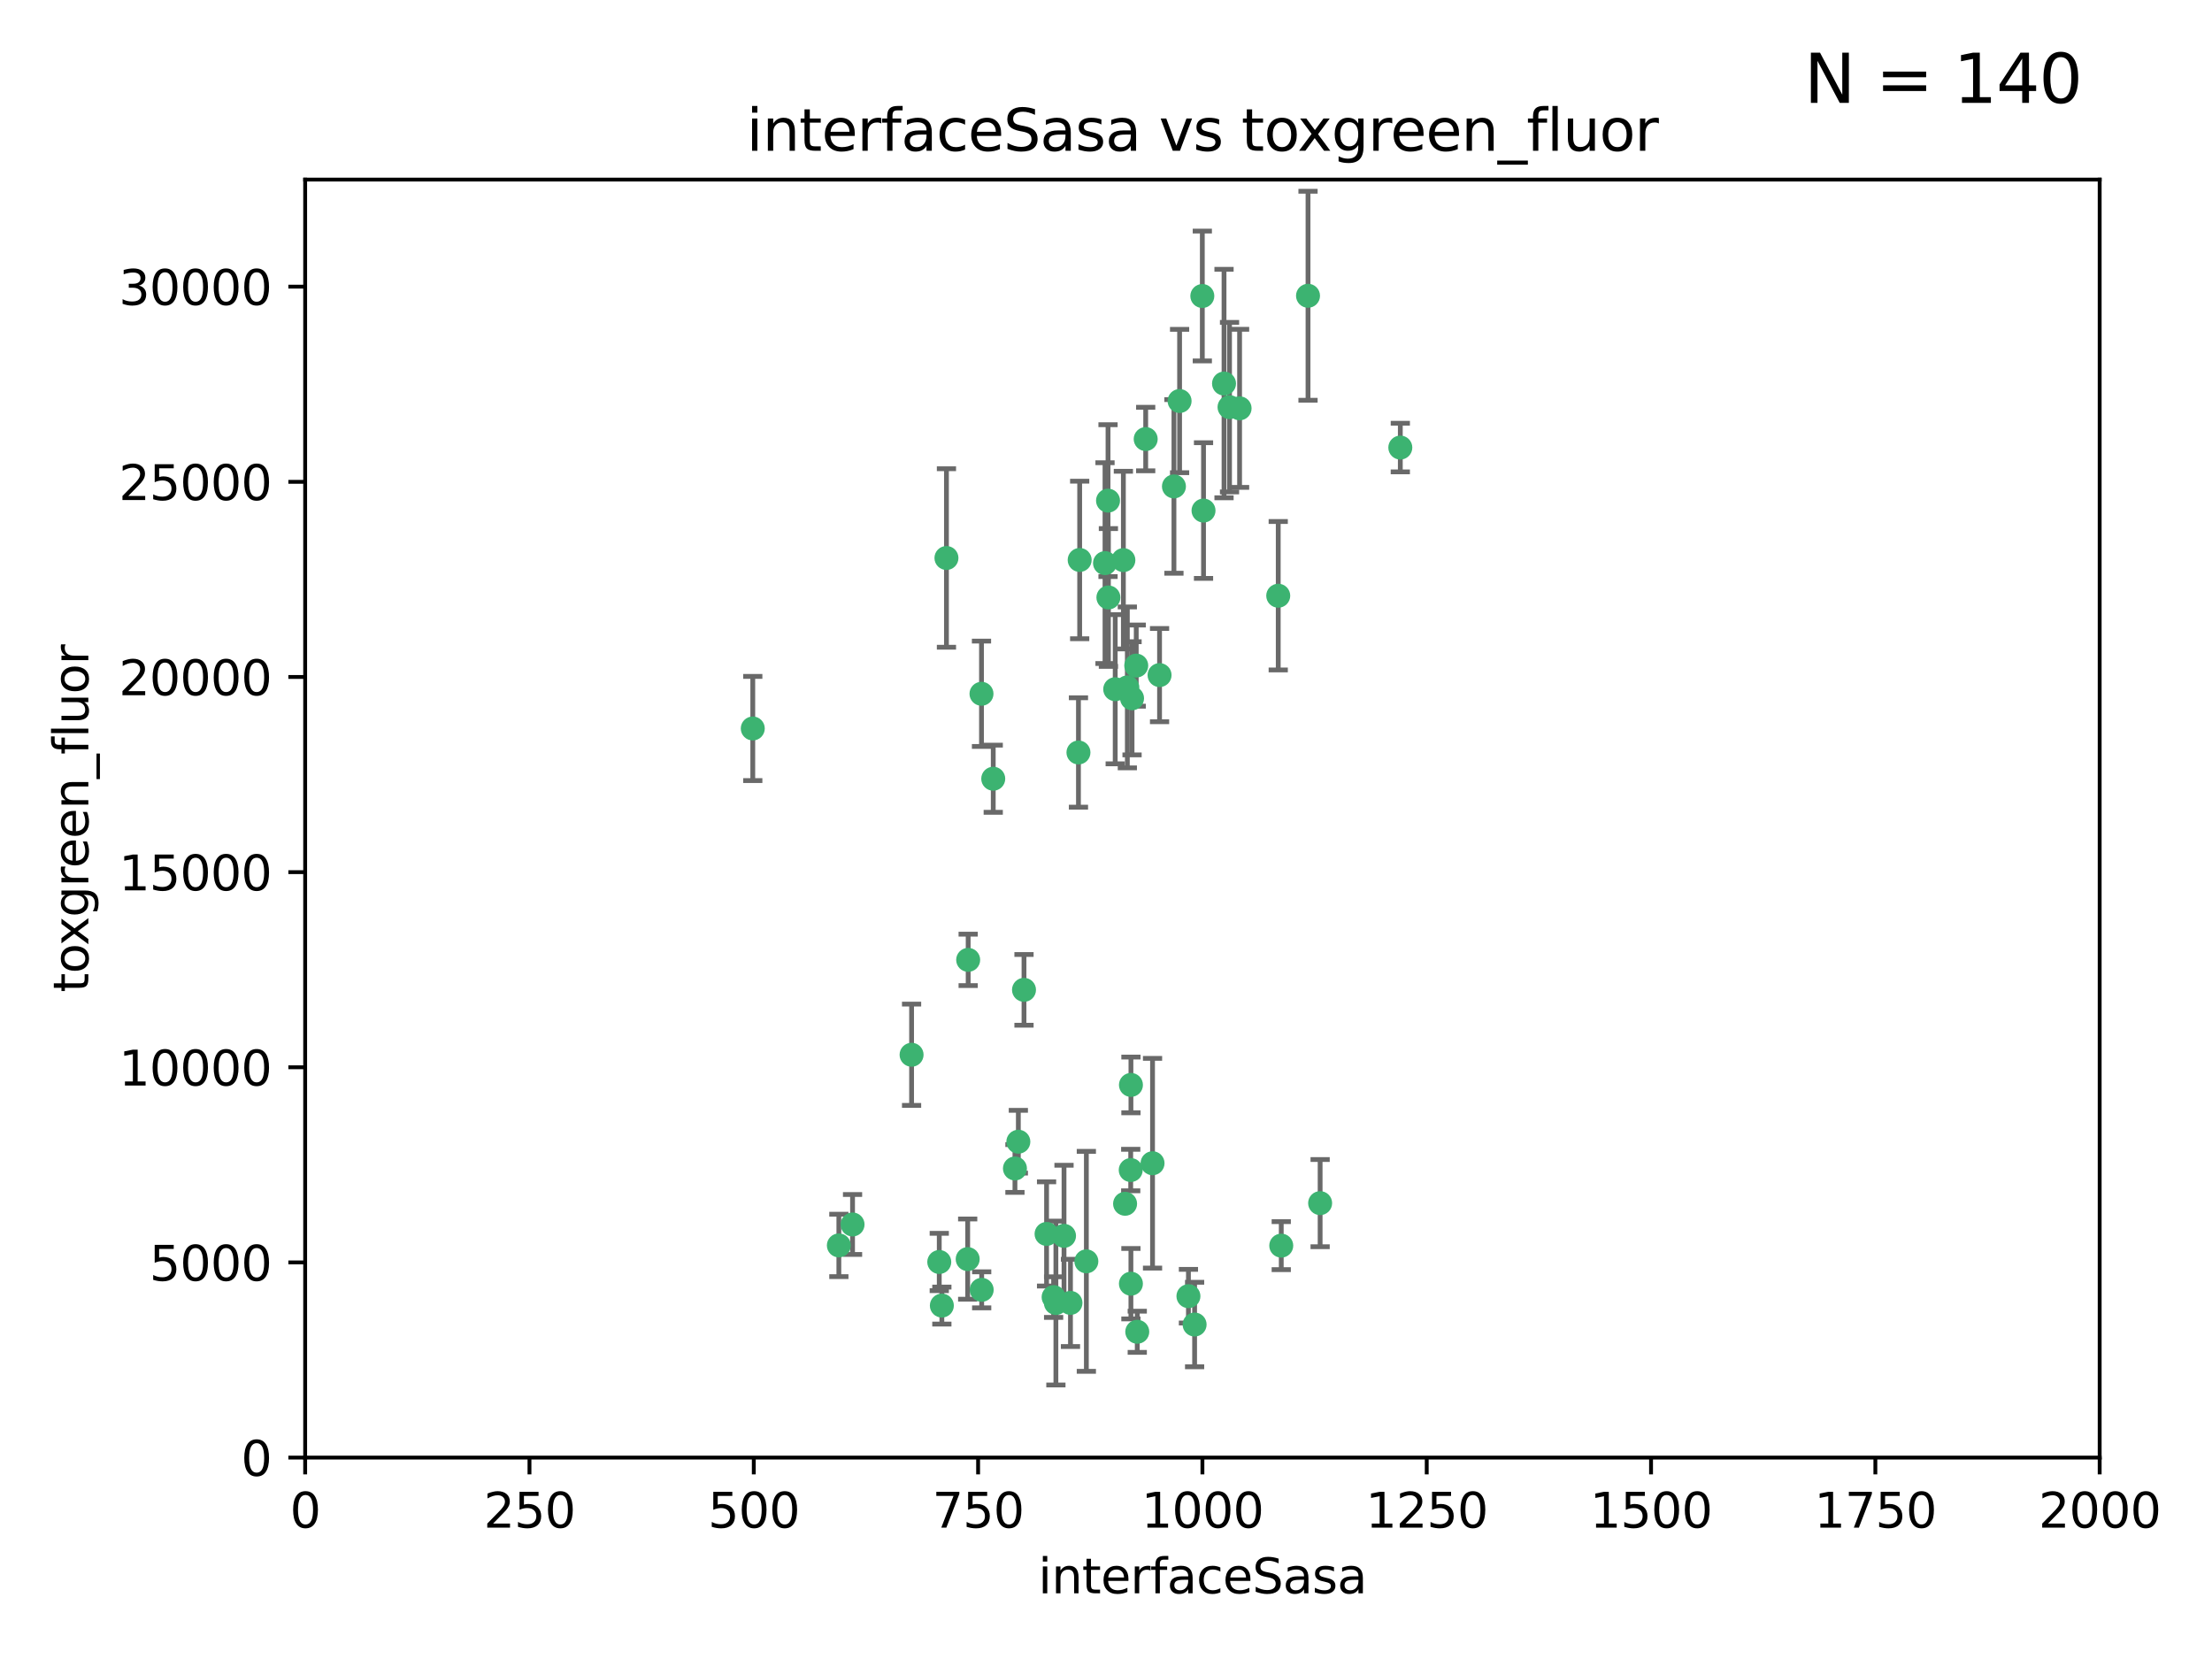 <?xml version="1.0" encoding="utf-8" standalone="no"?>
<!DOCTYPE svg PUBLIC "-//W3C//DTD SVG 1.1//EN"
  "http://www.w3.org/Graphics/SVG/1.1/DTD/svg11.dtd">
<svg xmlns:xlink="http://www.w3.org/1999/xlink" width="460.8pt" height="345.6pt" viewBox="0 0 460.8 345.6" xmlns="http://www.w3.org/2000/svg" version="1.1">
 <defs>
  <style type="text/css">*{stroke-linejoin: round; stroke-linecap: butt}</style>
 </defs>
 <g id="figure_1">
  <g id="patch_1">
   <path d="M 0 345.6 
L 460.8 345.6 
L 460.8 0 
L 0 0 
z
" style="fill: #ffffff"/>
  </g>
  <g id="axes_1">
   <g id="patch_2">
    <path d="M 63.571 303.64 
L 437.4 303.64 
L 437.4 37.411 
L 63.571 37.411 
z
" style="fill: #ffffff"/>
   </g>
   <g id="PathCollection_1">
    <defs>
     <path id="mf8a3a1518f" d="M 0 1.118 
C 0.297 1.118 0.581 1 0.791 0.791 
C 1 0.581 1.118 0.297 1.118 0 
C 1.118 -0.297 1 -0.581 0.791 -0.791 
C 0.581 -1 0.297 -1.118 0 -1.118 
C -0.297 -1.118 -0.581 -1 -0.791 -0.791 
C -1 -0.581 -1.118 -0.297 -1.118 0 
C -1.118 0.297 -1 0.581 -0.791 0.791 
C -0.581 1 -0.297 1.118 0 1.118 
z
" style="stroke: #3cb371"/>
    </defs>
    <g clip-path="url(#p92dfa1d395)">
     <use xlink:href="#mf8a3a1518f" x="272.484" y="61.614" style="fill: #3cb371; stroke: #3cb371"/>
     <use xlink:href="#mf8a3a1518f" x="266.28" y="124.1" style="fill: #3cb371; stroke: #3cb371"/>
     <use xlink:href="#mf8a3a1518f" x="250.716" y="106.358" style="fill: #3cb371; stroke: #3cb371"/>
     <use xlink:href="#mf8a3a1518f" x="254.987" y="79.9" style="fill: #3cb371; stroke: #3cb371"/>
     <use xlink:href="#mf8a3a1518f" x="174.75" y="259.442" style="fill: #3cb371; stroke: #3cb371"/>
     <use xlink:href="#mf8a3a1518f" x="258.229" y="85.062" style="fill: #3cb371; stroke: #3cb371"/>
     <use xlink:href="#mf8a3a1518f" x="241.557" y="140.634" style="fill: #3cb371; stroke: #3cb371"/>
     <use xlink:href="#mf8a3a1518f" x="230.194" y="117.306" style="fill: #3cb371; stroke: #3cb371"/>
     <use xlink:href="#mf8a3a1518f" x="244.553" y="101.33" style="fill: #3cb371; stroke: #3cb371"/>
     <use xlink:href="#mf8a3a1518f" x="232.318" y="143.574" style="fill: #3cb371; stroke: #3cb371"/>
     <use xlink:href="#mf8a3a1518f" x="256.134" y="84.817" style="fill: #3cb371; stroke: #3cb371"/>
     <use xlink:href="#mf8a3a1518f" x="234.02" y="116.682" style="fill: #3cb371; stroke: #3cb371"/>
     <use xlink:href="#mf8a3a1518f" x="238.669" y="91.463" style="fill: #3cb371; stroke: #3cb371"/>
     <use xlink:href="#mf8a3a1518f" x="245.731" y="83.54" style="fill: #3cb371; stroke: #3cb371"/>
     <use xlink:href="#mf8a3a1518f" x="266.908" y="259.488" style="fill: #3cb371; stroke: #3cb371"/>
     <use xlink:href="#mf8a3a1518f" x="240.095" y="242.324" style="fill: #3cb371; stroke: #3cb371"/>
     <use xlink:href="#mf8a3a1518f" x="291.711" y="93.237" style="fill: #3cb371; stroke: #3cb371"/>
     <use xlink:href="#mf8a3a1518f" x="224.916" y="116.65" style="fill: #3cb371; stroke: #3cb371"/>
     <use xlink:href="#mf8a3a1518f" x="250.465" y="61.664" style="fill: #3cb371; stroke: #3cb371"/>
     <use xlink:href="#mf8a3a1518f" x="204.462" y="144.527" style="fill: #3cb371; stroke: #3cb371"/>
     <use xlink:href="#mf8a3a1518f" x="201.688" y="199.958" style="fill: #3cb371; stroke: #3cb371"/>
     <use xlink:href="#mf8a3a1518f" x="230.822" y="104.293" style="fill: #3cb371; stroke: #3cb371"/>
     <use xlink:href="#mf8a3a1518f" x="224.662" y="156.754" style="fill: #3cb371; stroke: #3cb371"/>
     <use xlink:href="#mf8a3a1518f" x="204.503" y="268.694" style="fill: #3cb371; stroke: #3cb371"/>
     <use xlink:href="#mf8a3a1518f" x="275.007" y="250.635" style="fill: #3cb371; stroke: #3cb371"/>
     <use xlink:href="#mf8a3a1518f" x="236.699" y="138.657" style="fill: #3cb371; stroke: #3cb371"/>
     <use xlink:href="#mf8a3a1518f" x="230.901" y="124.464" style="fill: #3cb371; stroke: #3cb371"/>
     <use xlink:href="#mf8a3a1518f" x="234.375" y="250.767" style="fill: #3cb371; stroke: #3cb371"/>
     <use xlink:href="#mf8a3a1518f" x="221.654" y="257.451" style="fill: #3cb371; stroke: #3cb371"/>
     <use xlink:href="#mf8a3a1518f" x="212.14" y="237.838" style="fill: #3cb371; stroke: #3cb371"/>
     <use xlink:href="#mf8a3a1518f" x="195.666" y="262.896" style="fill: #3cb371; stroke: #3cb371"/>
     <use xlink:href="#mf8a3a1518f" x="206.91" y="162.223" style="fill: #3cb371; stroke: #3cb371"/>
     <use xlink:href="#mf8a3a1518f" x="235.596" y="226.007" style="fill: #3cb371; stroke: #3cb371"/>
     <use xlink:href="#mf8a3a1518f" x="247.573" y="270.018" style="fill: #3cb371; stroke: #3cb371"/>
     <use xlink:href="#mf8a3a1518f" x="235.59" y="267.417" style="fill: #3cb371; stroke: #3cb371"/>
     <use xlink:href="#mf8a3a1518f" x="201.587" y="262.293" style="fill: #3cb371; stroke: #3cb371"/>
     <use xlink:href="#mf8a3a1518f" x="236.912" y="277.431" style="fill: #3cb371; stroke: #3cb371"/>
     <use xlink:href="#mf8a3a1518f" x="219.488" y="270.21" style="fill: #3cb371; stroke: #3cb371"/>
     <use xlink:href="#mf8a3a1518f" x="196.206" y="271.976" style="fill: #3cb371; stroke: #3cb371"/>
     <use xlink:href="#mf8a3a1518f" x="226.308" y="262.761" style="fill: #3cb371; stroke: #3cb371"/>
     <use xlink:href="#mf8a3a1518f" x="248.859" y="275.924" style="fill: #3cb371; stroke: #3cb371"/>
     <use xlink:href="#mf8a3a1518f" x="213.318" y="206.203" style="fill: #3cb371; stroke: #3cb371"/>
     <use xlink:href="#mf8a3a1518f" x="235.826" y="145.468" style="fill: #3cb371; stroke: #3cb371"/>
     <use xlink:href="#mf8a3a1518f" x="219.963" y="271.445" style="fill: #3cb371; stroke: #3cb371"/>
     <use xlink:href="#mf8a3a1518f" x="177.602" y="255.08" style="fill: #3cb371; stroke: #3cb371"/>
     <use xlink:href="#mf8a3a1518f" x="189.899" y="219.726" style="fill: #3cb371; stroke: #3cb371"/>
     <use xlink:href="#mf8a3a1518f" x="234.846" y="143.2" style="fill: #3cb371; stroke: #3cb371"/>
     <use xlink:href="#mf8a3a1518f" x="223" y="271.416" style="fill: #3cb371; stroke: #3cb371"/>
     <use xlink:href="#mf8a3a1518f" x="197.163" y="116.24" style="fill: #3cb371; stroke: #3cb371"/>
     <use xlink:href="#mf8a3a1518f" x="218.019" y="257.051" style="fill: #3cb371; stroke: #3cb371"/>
     <use xlink:href="#mf8a3a1518f" x="211.432" y="243.416" style="fill: #3cb371; stroke: #3cb371"/>
     <use xlink:href="#mf8a3a1518f" x="235.549" y="243.742" style="fill: #3cb371; stroke: #3cb371"/>
     <use xlink:href="#mf8a3a1518f" x="156.817" y="151.755" style="fill: #3cb371; stroke: #3cb371"/>
    </g>
   </g>
   <g id="matplotlib.axis_1">
    <g id="xtick_1">
     <g id="line2d_1">
      <defs>
       <path id="ma719d9ded8" d="M 0 0 
L 0 3.5 
" style="stroke: #000000; stroke-width: 0.8"/>
      </defs>
      <g>
       <use xlink:href="#ma719d9ded8" x="63.571" y="303.64" style="stroke: #000000; stroke-width: 0.8"/>
      </g>
     </g>
     <g id="text_1">
      <!-- 0 -->
      <g transform="translate(60.39 318.238)scale(0.1 -0.1)">
       <defs>
        <path id="DejaVuSans-30" d="M 2034 4250 
Q 1547 4250 1301 3770 
Q 1056 3291 1056 2328 
Q 1056 1369 1301 889 
Q 1547 409 2034 409 
Q 2525 409 2770 889 
Q 3016 1369 3016 2328 
Q 3016 3291 2770 3770 
Q 2525 4250 2034 4250 
z
M 2034 4750 
Q 2819 4750 3233 4129 
Q 3647 3509 3647 2328 
Q 3647 1150 3233 529 
Q 2819 -91 2034 -91 
Q 1250 -91 836 529 
Q 422 1150 422 2328 
Q 422 3509 836 4129 
Q 1250 4750 2034 4750 
z
" transform="scale(0.016)"/>
       </defs>
       <use xlink:href="#DejaVuSans-30"/>
      </g>
     </g>
    </g>
    <g id="xtick_2">
     <g id="line2d_2">
      <g>
       <use xlink:href="#ma719d9ded8" x="110.3" y="303.64" style="stroke: #000000; stroke-width: 0.8"/>
      </g>
     </g>
     <g id="text_2">
      <!-- 250 -->
      <g transform="translate(100.756 318.238)scale(0.1 -0.1)">
       <defs>
        <path id="DejaVuSans-32" d="M 1228 531 
L 3431 531 
L 3431 0 
L 469 0 
L 469 531 
Q 828 903 1448 1529 
Q 2069 2156 2228 2338 
Q 2531 2678 2651 2914 
Q 2772 3150 2772 3378 
Q 2772 3750 2511 3984 
Q 2250 4219 1831 4219 
Q 1534 4219 1204 4116 
Q 875 4013 500 3803 
L 500 4441 
Q 881 4594 1212 4672 
Q 1544 4750 1819 4750 
Q 2544 4750 2975 4387 
Q 3406 4025 3406 3419 
Q 3406 3131 3298 2873 
Q 3191 2616 2906 2266 
Q 2828 2175 2409 1742 
Q 1991 1309 1228 531 
z
" transform="scale(0.016)"/>
        <path id="DejaVuSans-35" d="M 691 4666 
L 3169 4666 
L 3169 4134 
L 1269 4134 
L 1269 2991 
Q 1406 3038 1543 3061 
Q 1681 3084 1819 3084 
Q 2600 3084 3056 2656 
Q 3513 2228 3513 1497 
Q 3513 744 3044 326 
Q 2575 -91 1722 -91 
Q 1428 -91 1123 -41 
Q 819 9 494 109 
L 494 744 
Q 775 591 1075 516 
Q 1375 441 1709 441 
Q 2250 441 2565 725 
Q 2881 1009 2881 1497 
Q 2881 1984 2565 2268 
Q 2250 2553 1709 2553 
Q 1456 2553 1204 2497 
Q 953 2441 691 2322 
L 691 4666 
z
" transform="scale(0.016)"/>
       </defs>
       <use xlink:href="#DejaVuSans-32"/>
       <use xlink:href="#DejaVuSans-35" x="63.623"/>
       <use xlink:href="#DejaVuSans-30" x="127.246"/>
      </g>
     </g>
    </g>
    <g id="xtick_3">
     <g id="line2d_3">
      <g>
       <use xlink:href="#ma719d9ded8" x="157.028" y="303.64" style="stroke: #000000; stroke-width: 0.8"/>
      </g>
     </g>
     <g id="text_3">
      <!-- 500 -->
      <g transform="translate(147.485 318.238)scale(0.1 -0.1)">
       <use xlink:href="#DejaVuSans-35"/>
       <use xlink:href="#DejaVuSans-30" x="63.623"/>
       <use xlink:href="#DejaVuSans-30" x="127.246"/>
      </g>
     </g>
    </g>
    <g id="xtick_4">
     <g id="line2d_4">
      <g>
       <use xlink:href="#ma719d9ded8" x="203.757" y="303.64" style="stroke: #000000; stroke-width: 0.8"/>
      </g>
     </g>
     <g id="text_4">
      <!-- 750 -->
      <g transform="translate(194.213 318.238)scale(0.1 -0.1)">
       <defs>
        <path id="DejaVuSans-37" d="M 525 4666 
L 3525 4666 
L 3525 4397 
L 1831 0 
L 1172 0 
L 2766 4134 
L 525 4134 
L 525 4666 
z
" transform="scale(0.016)"/>
       </defs>
       <use xlink:href="#DejaVuSans-37"/>
       <use xlink:href="#DejaVuSans-35" x="63.623"/>
       <use xlink:href="#DejaVuSans-30" x="127.246"/>
      </g>
     </g>
    </g>
    <g id="xtick_5">
     <g id="line2d_5">
      <g>
       <use xlink:href="#ma719d9ded8" x="250.486" y="303.64" style="stroke: #000000; stroke-width: 0.8"/>
      </g>
     </g>
     <g id="text_5">
      <!-- 1000 -->
      <g transform="translate(237.761 318.238)scale(0.1 -0.1)">
       <defs>
        <path id="DejaVuSans-31" d="M 794 531 
L 1825 531 
L 1825 4091 
L 703 3866 
L 703 4441 
L 1819 4666 
L 2450 4666 
L 2450 531 
L 3481 531 
L 3481 0 
L 794 0 
L 794 531 
z
" transform="scale(0.016)"/>
       </defs>
       <use xlink:href="#DejaVuSans-31"/>
       <use xlink:href="#DejaVuSans-30" x="63.623"/>
       <use xlink:href="#DejaVuSans-30" x="127.246"/>
       <use xlink:href="#DejaVuSans-30" x="190.869"/>
      </g>
     </g>
    </g>
    <g id="xtick_6">
     <g id="line2d_6">
      <g>
       <use xlink:href="#ma719d9ded8" x="297.214" y="303.64" style="stroke: #000000; stroke-width: 0.8"/>
      </g>
     </g>
     <g id="text_6">
      <!-- 1250 -->
      <g transform="translate(284.489 318.238)scale(0.1 -0.1)">
       <use xlink:href="#DejaVuSans-31"/>
       <use xlink:href="#DejaVuSans-32" x="63.623"/>
       <use xlink:href="#DejaVuSans-35" x="127.246"/>
       <use xlink:href="#DejaVuSans-30" x="190.869"/>
      </g>
     </g>
    </g>
    <g id="xtick_7">
     <g id="line2d_7">
      <g>
       <use xlink:href="#ma719d9ded8" x="343.943" y="303.64" style="stroke: #000000; stroke-width: 0.8"/>
      </g>
     </g>
     <g id="text_7">
      <!-- 1500 -->
      <g transform="translate(331.218 318.238)scale(0.1 -0.1)">
       <use xlink:href="#DejaVuSans-31"/>
       <use xlink:href="#DejaVuSans-35" x="63.623"/>
       <use xlink:href="#DejaVuSans-30" x="127.246"/>
       <use xlink:href="#DejaVuSans-30" x="190.869"/>
      </g>
     </g>
    </g>
    <g id="xtick_8">
     <g id="line2d_8">
      <g>
       <use xlink:href="#ma719d9ded8" x="390.671" y="303.64" style="stroke: #000000; stroke-width: 0.8"/>
      </g>
     </g>
     <g id="text_8">
      <!-- 1750 -->
      <g transform="translate(377.946 318.238)scale(0.1 -0.1)">
       <use xlink:href="#DejaVuSans-31"/>
       <use xlink:href="#DejaVuSans-37" x="63.623"/>
       <use xlink:href="#DejaVuSans-35" x="127.246"/>
       <use xlink:href="#DejaVuSans-30" x="190.869"/>
      </g>
     </g>
    </g>
    <g id="xtick_9">
     <g id="line2d_9">
      <g>
       <use xlink:href="#ma719d9ded8" x="437.4" y="303.64" style="stroke: #000000; stroke-width: 0.8"/>
      </g>
     </g>
     <g id="text_9">
      <!-- 2000 -->
      <g transform="translate(424.675 318.238)scale(0.1 -0.1)">
       <use xlink:href="#DejaVuSans-32"/>
       <use xlink:href="#DejaVuSans-30" x="63.623"/>
       <use xlink:href="#DejaVuSans-30" x="127.246"/>
       <use xlink:href="#DejaVuSans-30" x="190.869"/>
      </g>
     </g>
    </g>
    <g id="text_10">
     <!-- interfaceSasa -->
     <g transform="translate(216.279 331.917)scale(0.1 -0.1)">
      <defs>
       <path id="DejaVuSans-69" d="M 603 3500 
L 1178 3500 
L 1178 0 
L 603 0 
L 603 3500 
z
M 603 4863 
L 1178 4863 
L 1178 4134 
L 603 4134 
L 603 4863 
z
" transform="scale(0.016)"/>
       <path id="DejaVuSans-6e" d="M 3513 2113 
L 3513 0 
L 2938 0 
L 2938 2094 
Q 2938 2591 2744 2837 
Q 2550 3084 2163 3084 
Q 1697 3084 1428 2787 
Q 1159 2491 1159 1978 
L 1159 0 
L 581 0 
L 581 3500 
L 1159 3500 
L 1159 2956 
Q 1366 3272 1645 3428 
Q 1925 3584 2291 3584 
Q 2894 3584 3203 3211 
Q 3513 2838 3513 2113 
z
" transform="scale(0.016)"/>
       <path id="DejaVuSans-74" d="M 1172 4494 
L 1172 3500 
L 2356 3500 
L 2356 3053 
L 1172 3053 
L 1172 1153 
Q 1172 725 1289 603 
Q 1406 481 1766 481 
L 2356 481 
L 2356 0 
L 1766 0 
Q 1100 0 847 248 
Q 594 497 594 1153 
L 594 3053 
L 172 3053 
L 172 3500 
L 594 3500 
L 594 4494 
L 1172 4494 
z
" transform="scale(0.016)"/>
       <path id="DejaVuSans-65" d="M 3597 1894 
L 3597 1613 
L 953 1613 
Q 991 1019 1311 708 
Q 1631 397 2203 397 
Q 2534 397 2845 478 
Q 3156 559 3463 722 
L 3463 178 
Q 3153 47 2828 -22 
Q 2503 -91 2169 -91 
Q 1331 -91 842 396 
Q 353 884 353 1716 
Q 353 2575 817 3079 
Q 1281 3584 2069 3584 
Q 2775 3584 3186 3129 
Q 3597 2675 3597 1894 
z
M 3022 2063 
Q 3016 2534 2758 2815 
Q 2500 3097 2075 3097 
Q 1594 3097 1305 2825 
Q 1016 2553 972 2059 
L 3022 2063 
z
" transform="scale(0.016)"/>
       <path id="DejaVuSans-72" d="M 2631 2963 
Q 2534 3019 2420 3045 
Q 2306 3072 2169 3072 
Q 1681 3072 1420 2755 
Q 1159 2438 1159 1844 
L 1159 0 
L 581 0 
L 581 3500 
L 1159 3500 
L 1159 2956 
Q 1341 3275 1631 3429 
Q 1922 3584 2338 3584 
Q 2397 3584 2469 3576 
Q 2541 3569 2628 3553 
L 2631 2963 
z
" transform="scale(0.016)"/>
       <path id="DejaVuSans-66" d="M 2375 4863 
L 2375 4384 
L 1825 4384 
Q 1516 4384 1395 4259 
Q 1275 4134 1275 3809 
L 1275 3500 
L 2222 3500 
L 2222 3053 
L 1275 3053 
L 1275 0 
L 697 0 
L 697 3053 
L 147 3053 
L 147 3500 
L 697 3500 
L 697 3744 
Q 697 4328 969 4595 
Q 1241 4863 1831 4863 
L 2375 4863 
z
" transform="scale(0.016)"/>
       <path id="DejaVuSans-61" d="M 2194 1759 
Q 1497 1759 1228 1600 
Q 959 1441 959 1056 
Q 959 750 1161 570 
Q 1363 391 1709 391 
Q 2188 391 2477 730 
Q 2766 1069 2766 1631 
L 2766 1759 
L 2194 1759 
z
M 3341 1997 
L 3341 0 
L 2766 0 
L 2766 531 
Q 2569 213 2275 61 
Q 1981 -91 1556 -91 
Q 1019 -91 701 211 
Q 384 513 384 1019 
Q 384 1609 779 1909 
Q 1175 2209 1959 2209 
L 2766 2209 
L 2766 2266 
Q 2766 2663 2505 2880 
Q 2244 3097 1772 3097 
Q 1472 3097 1187 3025 
Q 903 2953 641 2809 
L 641 3341 
Q 956 3463 1253 3523 
Q 1550 3584 1831 3584 
Q 2591 3584 2966 3190 
Q 3341 2797 3341 1997 
z
" transform="scale(0.016)"/>
       <path id="DejaVuSans-63" d="M 3122 3366 
L 3122 2828 
Q 2878 2963 2633 3030 
Q 2388 3097 2138 3097 
Q 1578 3097 1268 2742 
Q 959 2388 959 1747 
Q 959 1106 1268 751 
Q 1578 397 2138 397 
Q 2388 397 2633 464 
Q 2878 531 3122 666 
L 3122 134 
Q 2881 22 2623 -34 
Q 2366 -91 2075 -91 
Q 1284 -91 818 406 
Q 353 903 353 1747 
Q 353 2603 823 3093 
Q 1294 3584 2113 3584 
Q 2378 3584 2631 3529 
Q 2884 3475 3122 3366 
z
" transform="scale(0.016)"/>
       <path id="DejaVuSans-53" d="M 3425 4513 
L 3425 3897 
Q 3066 4069 2747 4153 
Q 2428 4238 2131 4238 
Q 1616 4238 1336 4038 
Q 1056 3838 1056 3469 
Q 1056 3159 1242 3001 
Q 1428 2844 1947 2747 
L 2328 2669 
Q 3034 2534 3370 2195 
Q 3706 1856 3706 1288 
Q 3706 609 3251 259 
Q 2797 -91 1919 -91 
Q 1588 -91 1214 -16 
Q 841 59 441 206 
L 441 856 
Q 825 641 1194 531 
Q 1563 422 1919 422 
Q 2459 422 2753 634 
Q 3047 847 3047 1241 
Q 3047 1584 2836 1778 
Q 2625 1972 2144 2069 
L 1759 2144 
Q 1053 2284 737 2584 
Q 422 2884 422 3419 
Q 422 4038 858 4394 
Q 1294 4750 2059 4750 
Q 2388 4750 2728 4690 
Q 3069 4631 3425 4513 
z
" transform="scale(0.016)"/>
       <path id="DejaVuSans-73" d="M 2834 3397 
L 2834 2853 
Q 2591 2978 2328 3040 
Q 2066 3103 1784 3103 
Q 1356 3103 1142 2972 
Q 928 2841 928 2578 
Q 928 2378 1081 2264 
Q 1234 2150 1697 2047 
L 1894 2003 
Q 2506 1872 2764 1633 
Q 3022 1394 3022 966 
Q 3022 478 2636 193 
Q 2250 -91 1575 -91 
Q 1294 -91 989 -36 
Q 684 19 347 128 
L 347 722 
Q 666 556 975 473 
Q 1284 391 1588 391 
Q 1994 391 2212 530 
Q 2431 669 2431 922 
Q 2431 1156 2273 1281 
Q 2116 1406 1581 1522 
L 1381 1569 
Q 847 1681 609 1914 
Q 372 2147 372 2553 
Q 372 3047 722 3315 
Q 1072 3584 1716 3584 
Q 2034 3584 2315 3537 
Q 2597 3491 2834 3397 
z
" transform="scale(0.016)"/>
      </defs>
      <use xlink:href="#DejaVuSans-69"/>
      <use xlink:href="#DejaVuSans-6e" x="27.783"/>
      <use xlink:href="#DejaVuSans-74" x="91.162"/>
      <use xlink:href="#DejaVuSans-65" x="130.371"/>
      <use xlink:href="#DejaVuSans-72" x="191.895"/>
      <use xlink:href="#DejaVuSans-66" x="233.008"/>
      <use xlink:href="#DejaVuSans-61" x="268.213"/>
      <use xlink:href="#DejaVuSans-63" x="329.492"/>
      <use xlink:href="#DejaVuSans-65" x="384.473"/>
      <use xlink:href="#DejaVuSans-53" x="445.996"/>
      <use xlink:href="#DejaVuSans-61" x="509.473"/>
      <use xlink:href="#DejaVuSans-73" x="570.752"/>
      <use xlink:href="#DejaVuSans-61" x="622.852"/>
     </g>
    </g>
   </g>
   <g id="matplotlib.axis_2">
    <g id="ytick_1">
     <g id="line2d_10">
      <defs>
       <path id="m5eaffb0422" d="M 0 0 
L -3.5 0 
" style="stroke: #000000; stroke-width: 0.8"/>
      </defs>
      <g>
       <use xlink:href="#m5eaffb0422" x="63.571" y="303.64" style="stroke: #000000; stroke-width: 0.8"/>
      </g>
     </g>
     <g id="text_11">
      <!-- 0 -->
      <g transform="translate(50.209 307.439)scale(0.1 -0.1)">
       <use xlink:href="#DejaVuSans-30"/>
      </g>
     </g>
    </g>
    <g id="ytick_2">
     <g id="line2d_11">
      <g>
       <use xlink:href="#m5eaffb0422" x="63.571" y="262.986" style="stroke: #000000; stroke-width: 0.8"/>
      </g>
     </g>
     <g id="text_12">
      <!-- 5000 -->
      <g transform="translate(31.121 266.786)scale(0.1 -0.1)">
       <use xlink:href="#DejaVuSans-35"/>
       <use xlink:href="#DejaVuSans-30" x="63.623"/>
       <use xlink:href="#DejaVuSans-30" x="127.246"/>
       <use xlink:href="#DejaVuSans-30" x="190.869"/>
      </g>
     </g>
    </g>
    <g id="ytick_3">
     <g id="line2d_12">
      <g>
       <use xlink:href="#m5eaffb0422" x="63.571" y="222.333" style="stroke: #000000; stroke-width: 0.8"/>
      </g>
     </g>
     <g id="text_13">
      <!-- 10000 -->
      <g transform="translate(24.759 226.132)scale(0.1 -0.1)">
       <use xlink:href="#DejaVuSans-31"/>
       <use xlink:href="#DejaVuSans-30" x="63.623"/>
       <use xlink:href="#DejaVuSans-30" x="127.246"/>
       <use xlink:href="#DejaVuSans-30" x="190.869"/>
       <use xlink:href="#DejaVuSans-30" x="254.492"/>
      </g>
     </g>
    </g>
    <g id="ytick_4">
     <g id="line2d_13">
      <g>
       <use xlink:href="#m5eaffb0422" x="63.571" y="181.679" style="stroke: #000000; stroke-width: 0.8"/>
      </g>
     </g>
     <g id="text_14">
      <!-- 15000 -->
      <g transform="translate(24.759 185.478)scale(0.1 -0.1)">
       <use xlink:href="#DejaVuSans-31"/>
       <use xlink:href="#DejaVuSans-35" x="63.623"/>
       <use xlink:href="#DejaVuSans-30" x="127.246"/>
       <use xlink:href="#DejaVuSans-30" x="190.869"/>
       <use xlink:href="#DejaVuSans-30" x="254.492"/>
      </g>
     </g>
    </g>
    <g id="ytick_5">
     <g id="line2d_14">
      <g>
       <use xlink:href="#m5eaffb0422" x="63.571" y="141.026" style="stroke: #000000; stroke-width: 0.8"/>
      </g>
     </g>
     <g id="text_15">
      <!-- 20000 -->
      <g transform="translate(24.759 144.825)scale(0.1 -0.1)">
       <use xlink:href="#DejaVuSans-32"/>
       <use xlink:href="#DejaVuSans-30" x="63.623"/>
       <use xlink:href="#DejaVuSans-30" x="127.246"/>
       <use xlink:href="#DejaVuSans-30" x="190.869"/>
       <use xlink:href="#DejaVuSans-30" x="254.492"/>
      </g>
     </g>
    </g>
    <g id="ytick_6">
     <g id="line2d_15">
      <g>
       <use xlink:href="#m5eaffb0422" x="63.571" y="100.372" style="stroke: #000000; stroke-width: 0.8"/>
      </g>
     </g>
     <g id="text_16">
      <!-- 25000 -->
      <g transform="translate(24.759 104.171)scale(0.1 -0.1)">
       <use xlink:href="#DejaVuSans-32"/>
       <use xlink:href="#DejaVuSans-35" x="63.623"/>
       <use xlink:href="#DejaVuSans-30" x="127.246"/>
       <use xlink:href="#DejaVuSans-30" x="190.869"/>
       <use xlink:href="#DejaVuSans-30" x="254.492"/>
      </g>
     </g>
    </g>
    <g id="ytick_7">
     <g id="line2d_16">
      <g>
       <use xlink:href="#m5eaffb0422" x="63.571" y="59.718" style="stroke: #000000; stroke-width: 0.8"/>
      </g>
     </g>
     <g id="text_17">
      <!-- 30000 -->
      <g transform="translate(24.759 63.518)scale(0.1 -0.1)">
       <defs>
        <path id="DejaVuSans-33" d="M 2597 2516 
Q 3050 2419 3304 2112 
Q 3559 1806 3559 1356 
Q 3559 666 3084 287 
Q 2609 -91 1734 -91 
Q 1441 -91 1130 -33 
Q 819 25 488 141 
L 488 750 
Q 750 597 1062 519 
Q 1375 441 1716 441 
Q 2309 441 2620 675 
Q 2931 909 2931 1356 
Q 2931 1769 2642 2001 
Q 2353 2234 1838 2234 
L 1294 2234 
L 1294 2753 
L 1863 2753 
Q 2328 2753 2575 2939 
Q 2822 3125 2822 3475 
Q 2822 3834 2567 4026 
Q 2313 4219 1838 4219 
Q 1578 4219 1281 4162 
Q 984 4106 628 3988 
L 628 4550 
Q 988 4650 1302 4700 
Q 1616 4750 1894 4750 
Q 2613 4750 3031 4423 
Q 3450 4097 3450 3541 
Q 3450 3153 3228 2886 
Q 3006 2619 2597 2516 
z
" transform="scale(0.016)"/>
       </defs>
       <use xlink:href="#DejaVuSans-33"/>
       <use xlink:href="#DejaVuSans-30" x="63.623"/>
       <use xlink:href="#DejaVuSans-30" x="127.246"/>
       <use xlink:href="#DejaVuSans-30" x="190.869"/>
       <use xlink:href="#DejaVuSans-30" x="254.492"/>
      </g>
     </g>
    </g>
    <g id="text_18">
     <!-- toxgreen_fluor -->
     <g transform="translate(18.401 206.72)rotate(-90)scale(0.1 -0.1)">
      <defs>
       <path id="DejaVuSans-6f" d="M 1959 3097 
Q 1497 3097 1228 2736 
Q 959 2375 959 1747 
Q 959 1119 1226 758 
Q 1494 397 1959 397 
Q 2419 397 2687 759 
Q 2956 1122 2956 1747 
Q 2956 2369 2687 2733 
Q 2419 3097 1959 3097 
z
M 1959 3584 
Q 2709 3584 3137 3096 
Q 3566 2609 3566 1747 
Q 3566 888 3137 398 
Q 2709 -91 1959 -91 
Q 1206 -91 779 398 
Q 353 888 353 1747 
Q 353 2609 779 3096 
Q 1206 3584 1959 3584 
z
" transform="scale(0.016)"/>
       <path id="DejaVuSans-78" d="M 3513 3500 
L 2247 1797 
L 3578 0 
L 2900 0 
L 1881 1375 
L 863 0 
L 184 0 
L 1544 1831 
L 300 3500 
L 978 3500 
L 1906 2253 
L 2834 3500 
L 3513 3500 
z
" transform="scale(0.016)"/>
       <path id="DejaVuSans-67" d="M 2906 1791 
Q 2906 2416 2648 2759 
Q 2391 3103 1925 3103 
Q 1463 3103 1205 2759 
Q 947 2416 947 1791 
Q 947 1169 1205 825 
Q 1463 481 1925 481 
Q 2391 481 2648 825 
Q 2906 1169 2906 1791 
z
M 3481 434 
Q 3481 -459 3084 -895 
Q 2688 -1331 1869 -1331 
Q 1566 -1331 1297 -1286 
Q 1028 -1241 775 -1147 
L 775 -588 
Q 1028 -725 1275 -790 
Q 1522 -856 1778 -856 
Q 2344 -856 2625 -561 
Q 2906 -266 2906 331 
L 2906 616 
Q 2728 306 2450 153 
Q 2172 0 1784 0 
Q 1141 0 747 490 
Q 353 981 353 1791 
Q 353 2603 747 3093 
Q 1141 3584 1784 3584 
Q 2172 3584 2450 3431 
Q 2728 3278 2906 2969 
L 2906 3500 
L 3481 3500 
L 3481 434 
z
" transform="scale(0.016)"/>
       <path id="DejaVuSans-5f" d="M 3263 -1063 
L 3263 -1509 
L -63 -1509 
L -63 -1063 
L 3263 -1063 
z
" transform="scale(0.016)"/>
       <path id="DejaVuSans-6c" d="M 603 4863 
L 1178 4863 
L 1178 0 
L 603 0 
L 603 4863 
z
" transform="scale(0.016)"/>
       <path id="DejaVuSans-75" d="M 544 1381 
L 544 3500 
L 1119 3500 
L 1119 1403 
Q 1119 906 1312 657 
Q 1506 409 1894 409 
Q 2359 409 2629 706 
Q 2900 1003 2900 1516 
L 2900 3500 
L 3475 3500 
L 3475 0 
L 2900 0 
L 2900 538 
Q 2691 219 2414 64 
Q 2138 -91 1772 -91 
Q 1169 -91 856 284 
Q 544 659 544 1381 
z
M 1991 3584 
L 1991 3584 
z
" transform="scale(0.016)"/>
      </defs>
      <use xlink:href="#DejaVuSans-74"/>
      <use xlink:href="#DejaVuSans-6f" x="39.209"/>
      <use xlink:href="#DejaVuSans-78" x="97.266"/>
      <use xlink:href="#DejaVuSans-67" x="156.445"/>
      <use xlink:href="#DejaVuSans-72" x="219.922"/>
      <use xlink:href="#DejaVuSans-65" x="258.785"/>
      <use xlink:href="#DejaVuSans-65" x="320.309"/>
      <use xlink:href="#DejaVuSans-6e" x="381.832"/>
      <use xlink:href="#DejaVuSans-5f" x="445.211"/>
      <use xlink:href="#DejaVuSans-66" x="495.211"/>
      <use xlink:href="#DejaVuSans-6c" x="530.416"/>
      <use xlink:href="#DejaVuSans-75" x="558.199"/>
      <use xlink:href="#DejaVuSans-6f" x="621.578"/>
      <use xlink:href="#DejaVuSans-72" x="682.76"/>
     </g>
    </g>
   </g>
   <g id="LineCollection_1">
    <path d="M 272.484 83.38 
L 272.484 39.848 
" clip-path="url(#p92dfa1d395)" style="fill: none; stroke: #696969"/>
    <path d="M 266.28 139.562 
L 266.28 108.638 
" clip-path="url(#p92dfa1d395)" style="fill: none; stroke: #696969"/>
    <path d="M 250.716 120.489 
L 250.716 92.227 
" clip-path="url(#p92dfa1d395)" style="fill: none; stroke: #696969"/>
    <path d="M 254.987 103.698 
L 254.987 56.102 
" clip-path="url(#p92dfa1d395)" style="fill: none; stroke: #696969"/>
    <path d="M 174.75 265.941 
L 174.75 252.944 
" clip-path="url(#p92dfa1d395)" style="fill: none; stroke: #696969"/>
    <path d="M 258.229 101.528 
L 258.229 68.595 
" clip-path="url(#p92dfa1d395)" style="fill: none; stroke: #696969"/>
    <path d="M 241.557 150.349 
L 241.557 130.92 
" clip-path="url(#p92dfa1d395)" style="fill: none; stroke: #696969"/>
    <path d="M 230.194 138.218 
L 230.194 96.393 
" clip-path="url(#p92dfa1d395)" style="fill: none; stroke: #696969"/>
    <path d="M 244.553 119.415 
L 244.553 83.245 
" clip-path="url(#p92dfa1d395)" style="fill: none; stroke: #696969"/>
    <path d="M 232.318 159.116 
L 232.318 128.031 
" clip-path="url(#p92dfa1d395)" style="fill: none; stroke: #696969"/>
    <path d="M 256.134 102.476 
L 256.134 67.157 
" clip-path="url(#p92dfa1d395)" style="fill: none; stroke: #696969"/>
    <path d="M 234.02 135.19 
L 234.02 98.175 
" clip-path="url(#p92dfa1d395)" style="fill: none; stroke: #696969"/>
    <path d="M 238.669 98.075 
L 238.669 84.85 
" clip-path="url(#p92dfa1d395)" style="fill: none; stroke: #696969"/>
    <path d="M 245.731 98.468 
L 245.731 68.613 
" clip-path="url(#p92dfa1d395)" style="fill: none; stroke: #696969"/>
    <path d="M 266.908 264.487 
L 266.908 254.489 
" clip-path="url(#p92dfa1d395)" style="fill: none; stroke: #696969"/>
    <path d="M 240.095 264.166 
L 240.095 220.481 
" clip-path="url(#p92dfa1d395)" style="fill: none; stroke: #696969"/>
    <path d="M 291.711 98.3 
L 291.711 88.175 
" clip-path="url(#p92dfa1d395)" style="fill: none; stroke: #696969"/>
    <path d="M 224.916 133.058 
L 224.916 100.243 
" clip-path="url(#p92dfa1d395)" style="fill: none; stroke: #696969"/>
    <path d="M 250.465 75.185 
L 250.465 48.142 
" clip-path="url(#p92dfa1d395)" style="fill: none; stroke: #696969"/>
    <path d="M 204.462 155.498 
L 204.462 133.556 
" clip-path="url(#p92dfa1d395)" style="fill: none; stroke: #696969"/>
    <path d="M 201.688 205.31 
L 201.688 194.605 
" clip-path="url(#p92dfa1d395)" style="fill: none; stroke: #696969"/>
    <path d="M 230.822 120.111 
L 230.822 88.475 
" clip-path="url(#p92dfa1d395)" style="fill: none; stroke: #696969"/>
    <path d="M 224.662 168.148 
L 224.662 145.359 
" clip-path="url(#p92dfa1d395)" style="fill: none; stroke: #696969"/>
    <path d="M 204.503 272.448 
L 204.503 264.94 
" clip-path="url(#p92dfa1d395)" style="fill: none; stroke: #696969"/>
    <path d="M 275.007 259.717 
L 275.007 241.553 
" clip-path="url(#p92dfa1d395)" style="fill: none; stroke: #696969"/>
    <path d="M 236.699 147.112 
L 236.699 130.202 
" clip-path="url(#p92dfa1d395)" style="fill: none; stroke: #696969"/>
    <path d="M 230.901 138.816 
L 230.901 110.112 
" clip-path="url(#p92dfa1d395)" style="fill: none; stroke: #696969"/>
    <path d="M 234.375 251.458 
L 234.375 250.077 
" clip-path="url(#p92dfa1d395)" style="fill: none; stroke: #696969"/>
    <path d="M 221.654 272.157 
L 221.654 242.746 
" clip-path="url(#p92dfa1d395)" style="fill: none; stroke: #696969"/>
    <path d="M 212.14 244.374 
L 212.14 231.301 
" clip-path="url(#p92dfa1d395)" style="fill: none; stroke: #696969"/>
    <path d="M 195.666 268.864 
L 195.666 256.927 
" clip-path="url(#p92dfa1d395)" style="fill: none; stroke: #696969"/>
    <path d="M 206.91 169.217 
L 206.91 155.229 
" clip-path="url(#p92dfa1d395)" style="fill: none; stroke: #696969"/>
    <path d="M 235.596 231.811 
L 235.596 220.203 
" clip-path="url(#p92dfa1d395)" style="fill: none; stroke: #696969"/>
    <path d="M 247.573 275.607 
L 247.573 264.429 
" clip-path="url(#p92dfa1d395)" style="fill: none; stroke: #696969"/>
    <path d="M 235.59 274.752 
L 235.59 260.081 
" clip-path="url(#p92dfa1d395)" style="fill: none; stroke: #696969"/>
    <path d="M 201.587 270.647 
L 201.587 253.939 
" clip-path="url(#p92dfa1d395)" style="fill: none; stroke: #696969"/>
    <path d="M 236.912 281.719 
L 236.912 273.143 
" clip-path="url(#p92dfa1d395)" style="fill: none; stroke: #696969"/>
    <path d="M 219.488 274.44 
L 219.488 265.981 
" clip-path="url(#p92dfa1d395)" style="fill: none; stroke: #696969"/>
    <path d="M 196.206 275.827 
L 196.206 268.125 
" clip-path="url(#p92dfa1d395)" style="fill: none; stroke: #696969"/>
    <path d="M 226.308 285.673 
L 226.308 239.849 
" clip-path="url(#p92dfa1d395)" style="fill: none; stroke: #696969"/>
    <path d="M 248.859 284.727 
L 248.859 267.12 
" clip-path="url(#p92dfa1d395)" style="fill: none; stroke: #696969"/>
    <path d="M 213.318 213.569 
L 213.318 198.836 
" clip-path="url(#p92dfa1d395)" style="fill: none; stroke: #696969"/>
    <path d="M 235.826 157.254 
L 235.826 133.683 
" clip-path="url(#p92dfa1d395)" style="fill: none; stroke: #696969"/>
    <path d="M 219.963 288.513 
L 219.963 254.376 
" clip-path="url(#p92dfa1d395)" style="fill: none; stroke: #696969"/>
    <path d="M 177.602 261.323 
L 177.602 248.837 
" clip-path="url(#p92dfa1d395)" style="fill: none; stroke: #696969"/>
    <path d="M 189.899 230.277 
L 189.899 209.176 
" clip-path="url(#p92dfa1d395)" style="fill: none; stroke: #696969"/>
    <path d="M 234.846 159.961 
L 234.846 126.439 
" clip-path="url(#p92dfa1d395)" style="fill: none; stroke: #696969"/>
    <path d="M 223 280.503 
L 223 262.329 
" clip-path="url(#p92dfa1d395)" style="fill: none; stroke: #696969"/>
    <path d="M 197.163 134.83 
L 197.163 97.649 
" clip-path="url(#p92dfa1d395)" style="fill: none; stroke: #696969"/>
    <path d="M 218.019 267.904 
L 218.019 246.198 
" clip-path="url(#p92dfa1d395)" style="fill: none; stroke: #696969"/>
    <path d="M 211.432 248.392 
L 211.432 238.44 
" clip-path="url(#p92dfa1d395)" style="fill: none; stroke: #696969"/>
    <path d="M 235.549 248.063 
L 235.549 239.42 
" clip-path="url(#p92dfa1d395)" style="fill: none; stroke: #696969"/>
    <path d="M 156.817 162.606 
L 156.817 140.905 
" clip-path="url(#p92dfa1d395)" style="fill: none; stroke: #696969"/>
   </g>
   <g id="line2d_17">
    <defs>
     <path id="m791b6e5da5" d="M 2 0 
L -2 -0 
" style="stroke: #696969"/>
    </defs>
    <g clip-path="url(#p92dfa1d395)">
     <use xlink:href="#m791b6e5da5" x="272.484" y="83.38" style="fill: #696969; stroke: #696969"/>
     <use xlink:href="#m791b6e5da5" x="266.28" y="139.562" style="fill: #696969; stroke: #696969"/>
     <use xlink:href="#m791b6e5da5" x="250.716" y="120.489" style="fill: #696969; stroke: #696969"/>
     <use xlink:href="#m791b6e5da5" x="254.987" y="103.698" style="fill: #696969; stroke: #696969"/>
     <use xlink:href="#m791b6e5da5" x="174.75" y="265.941" style="fill: #696969; stroke: #696969"/>
     <use xlink:href="#m791b6e5da5" x="258.229" y="101.528" style="fill: #696969; stroke: #696969"/>
     <use xlink:href="#m791b6e5da5" x="241.557" y="150.349" style="fill: #696969; stroke: #696969"/>
     <use xlink:href="#m791b6e5da5" x="230.194" y="138.218" style="fill: #696969; stroke: #696969"/>
     <use xlink:href="#m791b6e5da5" x="244.553" y="119.415" style="fill: #696969; stroke: #696969"/>
     <use xlink:href="#m791b6e5da5" x="232.318" y="159.116" style="fill: #696969; stroke: #696969"/>
     <use xlink:href="#m791b6e5da5" x="256.134" y="102.476" style="fill: #696969; stroke: #696969"/>
     <use xlink:href="#m791b6e5da5" x="234.02" y="135.19" style="fill: #696969; stroke: #696969"/>
     <use xlink:href="#m791b6e5da5" x="238.669" y="98.075" style="fill: #696969; stroke: #696969"/>
     <use xlink:href="#m791b6e5da5" x="245.731" y="98.468" style="fill: #696969; stroke: #696969"/>
     <use xlink:href="#m791b6e5da5" x="266.908" y="264.487" style="fill: #696969; stroke: #696969"/>
     <use xlink:href="#m791b6e5da5" x="240.095" y="264.166" style="fill: #696969; stroke: #696969"/>
     <use xlink:href="#m791b6e5da5" x="291.711" y="98.3" style="fill: #696969; stroke: #696969"/>
     <use xlink:href="#m791b6e5da5" x="224.916" y="133.058" style="fill: #696969; stroke: #696969"/>
     <use xlink:href="#m791b6e5da5" x="250.465" y="75.185" style="fill: #696969; stroke: #696969"/>
     <use xlink:href="#m791b6e5da5" x="204.462" y="155.498" style="fill: #696969; stroke: #696969"/>
     <use xlink:href="#m791b6e5da5" x="201.688" y="205.31" style="fill: #696969; stroke: #696969"/>
     <use xlink:href="#m791b6e5da5" x="230.822" y="120.111" style="fill: #696969; stroke: #696969"/>
     <use xlink:href="#m791b6e5da5" x="224.662" y="168.148" style="fill: #696969; stroke: #696969"/>
     <use xlink:href="#m791b6e5da5" x="204.503" y="272.448" style="fill: #696969; stroke: #696969"/>
     <use xlink:href="#m791b6e5da5" x="275.007" y="259.717" style="fill: #696969; stroke: #696969"/>
     <use xlink:href="#m791b6e5da5" x="236.699" y="147.112" style="fill: #696969; stroke: #696969"/>
     <use xlink:href="#m791b6e5da5" x="230.901" y="138.816" style="fill: #696969; stroke: #696969"/>
     <use xlink:href="#m791b6e5da5" x="234.375" y="251.458" style="fill: #696969; stroke: #696969"/>
     <use xlink:href="#m791b6e5da5" x="221.654" y="272.157" style="fill: #696969; stroke: #696969"/>
     <use xlink:href="#m791b6e5da5" x="212.14" y="244.374" style="fill: #696969; stroke: #696969"/>
     <use xlink:href="#m791b6e5da5" x="195.666" y="268.864" style="fill: #696969; stroke: #696969"/>
     <use xlink:href="#m791b6e5da5" x="206.91" y="169.217" style="fill: #696969; stroke: #696969"/>
     <use xlink:href="#m791b6e5da5" x="235.596" y="231.811" style="fill: #696969; stroke: #696969"/>
     <use xlink:href="#m791b6e5da5" x="247.573" y="275.607" style="fill: #696969; stroke: #696969"/>
     <use xlink:href="#m791b6e5da5" x="235.59" y="274.752" style="fill: #696969; stroke: #696969"/>
     <use xlink:href="#m791b6e5da5" x="201.587" y="270.647" style="fill: #696969; stroke: #696969"/>
     <use xlink:href="#m791b6e5da5" x="236.912" y="281.719" style="fill: #696969; stroke: #696969"/>
     <use xlink:href="#m791b6e5da5" x="219.488" y="274.44" style="fill: #696969; stroke: #696969"/>
     <use xlink:href="#m791b6e5da5" x="196.206" y="275.827" style="fill: #696969; stroke: #696969"/>
     <use xlink:href="#m791b6e5da5" x="226.308" y="285.673" style="fill: #696969; stroke: #696969"/>
     <use xlink:href="#m791b6e5da5" x="248.859" y="284.727" style="fill: #696969; stroke: #696969"/>
     <use xlink:href="#m791b6e5da5" x="213.318" y="213.569" style="fill: #696969; stroke: #696969"/>
     <use xlink:href="#m791b6e5da5" x="235.826" y="157.254" style="fill: #696969; stroke: #696969"/>
     <use xlink:href="#m791b6e5da5" x="219.963" y="288.513" style="fill: #696969; stroke: #696969"/>
     <use xlink:href="#m791b6e5da5" x="177.602" y="261.323" style="fill: #696969; stroke: #696969"/>
     <use xlink:href="#m791b6e5da5" x="189.899" y="230.277" style="fill: #696969; stroke: #696969"/>
     <use xlink:href="#m791b6e5da5" x="234.846" y="159.961" style="fill: #696969; stroke: #696969"/>
     <use xlink:href="#m791b6e5da5" x="223" y="280.503" style="fill: #696969; stroke: #696969"/>
     <use xlink:href="#m791b6e5da5" x="197.163" y="134.83" style="fill: #696969; stroke: #696969"/>
     <use xlink:href="#m791b6e5da5" x="218.019" y="267.904" style="fill: #696969; stroke: #696969"/>
     <use xlink:href="#m791b6e5da5" x="211.432" y="248.392" style="fill: #696969; stroke: #696969"/>
     <use xlink:href="#m791b6e5da5" x="235.549" y="248.063" style="fill: #696969; stroke: #696969"/>
     <use xlink:href="#m791b6e5da5" x="156.817" y="162.606" style="fill: #696969; stroke: #696969"/>
    </g>
   </g>
   <g id="line2d_18">
    <g clip-path="url(#p92dfa1d395)">
     <use xlink:href="#m791b6e5da5" x="272.484" y="39.848" style="fill: #696969; stroke: #696969"/>
     <use xlink:href="#m791b6e5da5" x="266.28" y="108.638" style="fill: #696969; stroke: #696969"/>
     <use xlink:href="#m791b6e5da5" x="250.716" y="92.227" style="fill: #696969; stroke: #696969"/>
     <use xlink:href="#m791b6e5da5" x="254.987" y="56.102" style="fill: #696969; stroke: #696969"/>
     <use xlink:href="#m791b6e5da5" x="174.75" y="252.944" style="fill: #696969; stroke: #696969"/>
     <use xlink:href="#m791b6e5da5" x="258.229" y="68.595" style="fill: #696969; stroke: #696969"/>
     <use xlink:href="#m791b6e5da5" x="241.557" y="130.92" style="fill: #696969; stroke: #696969"/>
     <use xlink:href="#m791b6e5da5" x="230.194" y="96.393" style="fill: #696969; stroke: #696969"/>
     <use xlink:href="#m791b6e5da5" x="244.553" y="83.245" style="fill: #696969; stroke: #696969"/>
     <use xlink:href="#m791b6e5da5" x="232.318" y="128.031" style="fill: #696969; stroke: #696969"/>
     <use xlink:href="#m791b6e5da5" x="256.134" y="67.157" style="fill: #696969; stroke: #696969"/>
     <use xlink:href="#m791b6e5da5" x="234.02" y="98.175" style="fill: #696969; stroke: #696969"/>
     <use xlink:href="#m791b6e5da5" x="238.669" y="84.85" style="fill: #696969; stroke: #696969"/>
     <use xlink:href="#m791b6e5da5" x="245.731" y="68.613" style="fill: #696969; stroke: #696969"/>
     <use xlink:href="#m791b6e5da5" x="266.908" y="254.489" style="fill: #696969; stroke: #696969"/>
     <use xlink:href="#m791b6e5da5" x="240.095" y="220.481" style="fill: #696969; stroke: #696969"/>
     <use xlink:href="#m791b6e5da5" x="291.711" y="88.175" style="fill: #696969; stroke: #696969"/>
     <use xlink:href="#m791b6e5da5" x="224.916" y="100.243" style="fill: #696969; stroke: #696969"/>
     <use xlink:href="#m791b6e5da5" x="250.465" y="48.142" style="fill: #696969; stroke: #696969"/>
     <use xlink:href="#m791b6e5da5" x="204.462" y="133.556" style="fill: #696969; stroke: #696969"/>
     <use xlink:href="#m791b6e5da5" x="201.688" y="194.605" style="fill: #696969; stroke: #696969"/>
     <use xlink:href="#m791b6e5da5" x="230.822" y="88.475" style="fill: #696969; stroke: #696969"/>
     <use xlink:href="#m791b6e5da5" x="224.662" y="145.359" style="fill: #696969; stroke: #696969"/>
     <use xlink:href="#m791b6e5da5" x="204.503" y="264.94" style="fill: #696969; stroke: #696969"/>
     <use xlink:href="#m791b6e5da5" x="275.007" y="241.553" style="fill: #696969; stroke: #696969"/>
     <use xlink:href="#m791b6e5da5" x="236.699" y="130.202" style="fill: #696969; stroke: #696969"/>
     <use xlink:href="#m791b6e5da5" x="230.901" y="110.112" style="fill: #696969; stroke: #696969"/>
     <use xlink:href="#m791b6e5da5" x="234.375" y="250.077" style="fill: #696969; stroke: #696969"/>
     <use xlink:href="#m791b6e5da5" x="221.654" y="242.746" style="fill: #696969; stroke: #696969"/>
     <use xlink:href="#m791b6e5da5" x="212.14" y="231.301" style="fill: #696969; stroke: #696969"/>
     <use xlink:href="#m791b6e5da5" x="195.666" y="256.927" style="fill: #696969; stroke: #696969"/>
     <use xlink:href="#m791b6e5da5" x="206.91" y="155.229" style="fill: #696969; stroke: #696969"/>
     <use xlink:href="#m791b6e5da5" x="235.596" y="220.203" style="fill: #696969; stroke: #696969"/>
     <use xlink:href="#m791b6e5da5" x="247.573" y="264.429" style="fill: #696969; stroke: #696969"/>
     <use xlink:href="#m791b6e5da5" x="235.59" y="260.081" style="fill: #696969; stroke: #696969"/>
     <use xlink:href="#m791b6e5da5" x="201.587" y="253.939" style="fill: #696969; stroke: #696969"/>
     <use xlink:href="#m791b6e5da5" x="236.912" y="273.143" style="fill: #696969; stroke: #696969"/>
     <use xlink:href="#m791b6e5da5" x="219.488" y="265.981" style="fill: #696969; stroke: #696969"/>
     <use xlink:href="#m791b6e5da5" x="196.206" y="268.125" style="fill: #696969; stroke: #696969"/>
     <use xlink:href="#m791b6e5da5" x="226.308" y="239.849" style="fill: #696969; stroke: #696969"/>
     <use xlink:href="#m791b6e5da5" x="248.859" y="267.12" style="fill: #696969; stroke: #696969"/>
     <use xlink:href="#m791b6e5da5" x="213.318" y="198.836" style="fill: #696969; stroke: #696969"/>
     <use xlink:href="#m791b6e5da5" x="235.826" y="133.683" style="fill: #696969; stroke: #696969"/>
     <use xlink:href="#m791b6e5da5" x="219.963" y="254.376" style="fill: #696969; stroke: #696969"/>
     <use xlink:href="#m791b6e5da5" x="177.602" y="248.837" style="fill: #696969; stroke: #696969"/>
     <use xlink:href="#m791b6e5da5" x="189.899" y="209.176" style="fill: #696969; stroke: #696969"/>
     <use xlink:href="#m791b6e5da5" x="234.846" y="126.439" style="fill: #696969; stroke: #696969"/>
     <use xlink:href="#m791b6e5da5" x="223" y="262.329" style="fill: #696969; stroke: #696969"/>
     <use xlink:href="#m791b6e5da5" x="197.163" y="97.649" style="fill: #696969; stroke: #696969"/>
     <use xlink:href="#m791b6e5da5" x="218.019" y="246.198" style="fill: #696969; stroke: #696969"/>
     <use xlink:href="#m791b6e5da5" x="211.432" y="238.44" style="fill: #696969; stroke: #696969"/>
     <use xlink:href="#m791b6e5da5" x="235.549" y="239.42" style="fill: #696969; stroke: #696969"/>
     <use xlink:href="#m791b6e5da5" x="156.817" y="140.905" style="fill: #696969; stroke: #696969"/>
    </g>
   </g>
   <g id="line2d_19">
    <defs>
     <path id="m69b7bd6851" d="M 0 2 
C 0.53 2 1.039 1.789 1.414 1.414 
C 1.789 1.039 2 0.53 2 0 
C 2 -0.53 1.789 -1.039 1.414 -1.414 
C 1.039 -1.789 0.53 -2 0 -2 
C -0.53 -2 -1.039 -1.789 -1.414 -1.414 
C -1.789 -1.039 -2 -0.53 -2 0 
C -2 0.53 -1.789 1.039 -1.414 1.414 
C -1.039 1.789 -0.53 2 0 2 
z
" style="stroke: #3cb371"/>
    </defs>
    <g clip-path="url(#p92dfa1d395)">
     <use xlink:href="#m69b7bd6851" x="272.484" y="61.614" style="fill: #3cb371; stroke: #3cb371"/>
     <use xlink:href="#m69b7bd6851" x="266.28" y="124.1" style="fill: #3cb371; stroke: #3cb371"/>
     <use xlink:href="#m69b7bd6851" x="250.716" y="106.358" style="fill: #3cb371; stroke: #3cb371"/>
     <use xlink:href="#m69b7bd6851" x="254.987" y="79.9" style="fill: #3cb371; stroke: #3cb371"/>
     <use xlink:href="#m69b7bd6851" x="174.75" y="259.442" style="fill: #3cb371; stroke: #3cb371"/>
     <use xlink:href="#m69b7bd6851" x="258.229" y="85.062" style="fill: #3cb371; stroke: #3cb371"/>
     <use xlink:href="#m69b7bd6851" x="241.557" y="140.634" style="fill: #3cb371; stroke: #3cb371"/>
     <use xlink:href="#m69b7bd6851" x="230.194" y="117.306" style="fill: #3cb371; stroke: #3cb371"/>
     <use xlink:href="#m69b7bd6851" x="244.553" y="101.33" style="fill: #3cb371; stroke: #3cb371"/>
     <use xlink:href="#m69b7bd6851" x="232.318" y="143.574" style="fill: #3cb371; stroke: #3cb371"/>
     <use xlink:href="#m69b7bd6851" x="256.134" y="84.817" style="fill: #3cb371; stroke: #3cb371"/>
     <use xlink:href="#m69b7bd6851" x="234.02" y="116.682" style="fill: #3cb371; stroke: #3cb371"/>
     <use xlink:href="#m69b7bd6851" x="238.669" y="91.463" style="fill: #3cb371; stroke: #3cb371"/>
     <use xlink:href="#m69b7bd6851" x="245.731" y="83.54" style="fill: #3cb371; stroke: #3cb371"/>
     <use xlink:href="#m69b7bd6851" x="266.908" y="259.488" style="fill: #3cb371; stroke: #3cb371"/>
     <use xlink:href="#m69b7bd6851" x="240.095" y="242.324" style="fill: #3cb371; stroke: #3cb371"/>
     <use xlink:href="#m69b7bd6851" x="291.711" y="93.237" style="fill: #3cb371; stroke: #3cb371"/>
     <use xlink:href="#m69b7bd6851" x="224.916" y="116.65" style="fill: #3cb371; stroke: #3cb371"/>
     <use xlink:href="#m69b7bd6851" x="250.465" y="61.664" style="fill: #3cb371; stroke: #3cb371"/>
     <use xlink:href="#m69b7bd6851" x="204.462" y="144.527" style="fill: #3cb371; stroke: #3cb371"/>
     <use xlink:href="#m69b7bd6851" x="201.688" y="199.958" style="fill: #3cb371; stroke: #3cb371"/>
     <use xlink:href="#m69b7bd6851" x="230.822" y="104.293" style="fill: #3cb371; stroke: #3cb371"/>
     <use xlink:href="#m69b7bd6851" x="224.662" y="156.754" style="fill: #3cb371; stroke: #3cb371"/>
     <use xlink:href="#m69b7bd6851" x="204.503" y="268.694" style="fill: #3cb371; stroke: #3cb371"/>
     <use xlink:href="#m69b7bd6851" x="275.007" y="250.635" style="fill: #3cb371; stroke: #3cb371"/>
     <use xlink:href="#m69b7bd6851" x="236.699" y="138.657" style="fill: #3cb371; stroke: #3cb371"/>
     <use xlink:href="#m69b7bd6851" x="230.901" y="124.464" style="fill: #3cb371; stroke: #3cb371"/>
     <use xlink:href="#m69b7bd6851" x="234.375" y="250.767" style="fill: #3cb371; stroke: #3cb371"/>
     <use xlink:href="#m69b7bd6851" x="221.654" y="257.451" style="fill: #3cb371; stroke: #3cb371"/>
     <use xlink:href="#m69b7bd6851" x="212.14" y="237.838" style="fill: #3cb371; stroke: #3cb371"/>
     <use xlink:href="#m69b7bd6851" x="195.666" y="262.896" style="fill: #3cb371; stroke: #3cb371"/>
     <use xlink:href="#m69b7bd6851" x="206.91" y="162.223" style="fill: #3cb371; stroke: #3cb371"/>
     <use xlink:href="#m69b7bd6851" x="235.596" y="226.007" style="fill: #3cb371; stroke: #3cb371"/>
     <use xlink:href="#m69b7bd6851" x="247.573" y="270.018" style="fill: #3cb371; stroke: #3cb371"/>
     <use xlink:href="#m69b7bd6851" x="235.59" y="267.417" style="fill: #3cb371; stroke: #3cb371"/>
     <use xlink:href="#m69b7bd6851" x="201.587" y="262.293" style="fill: #3cb371; stroke: #3cb371"/>
     <use xlink:href="#m69b7bd6851" x="236.912" y="277.431" style="fill: #3cb371; stroke: #3cb371"/>
     <use xlink:href="#m69b7bd6851" x="219.488" y="270.21" style="fill: #3cb371; stroke: #3cb371"/>
     <use xlink:href="#m69b7bd6851" x="196.206" y="271.976" style="fill: #3cb371; stroke: #3cb371"/>
     <use xlink:href="#m69b7bd6851" x="226.308" y="262.761" style="fill: #3cb371; stroke: #3cb371"/>
     <use xlink:href="#m69b7bd6851" x="248.859" y="275.924" style="fill: #3cb371; stroke: #3cb371"/>
     <use xlink:href="#m69b7bd6851" x="213.318" y="206.203" style="fill: #3cb371; stroke: #3cb371"/>
     <use xlink:href="#m69b7bd6851" x="235.826" y="145.468" style="fill: #3cb371; stroke: #3cb371"/>
     <use xlink:href="#m69b7bd6851" x="219.963" y="271.445" style="fill: #3cb371; stroke: #3cb371"/>
     <use xlink:href="#m69b7bd6851" x="177.602" y="255.08" style="fill: #3cb371; stroke: #3cb371"/>
     <use xlink:href="#m69b7bd6851" x="189.899" y="219.726" style="fill: #3cb371; stroke: #3cb371"/>
     <use xlink:href="#m69b7bd6851" x="234.846" y="143.2" style="fill: #3cb371; stroke: #3cb371"/>
     <use xlink:href="#m69b7bd6851" x="223" y="271.416" style="fill: #3cb371; stroke: #3cb371"/>
     <use xlink:href="#m69b7bd6851" x="197.163" y="116.24" style="fill: #3cb371; stroke: #3cb371"/>
     <use xlink:href="#m69b7bd6851" x="218.019" y="257.051" style="fill: #3cb371; stroke: #3cb371"/>
     <use xlink:href="#m69b7bd6851" x="211.432" y="243.416" style="fill: #3cb371; stroke: #3cb371"/>
     <use xlink:href="#m69b7bd6851" x="235.549" y="243.742" style="fill: #3cb371; stroke: #3cb371"/>
     <use xlink:href="#m69b7bd6851" x="156.817" y="151.755" style="fill: #3cb371; stroke: #3cb371"/>
    </g>
   </g>
   <g id="patch_3">
    <path d="M 63.571 303.64 
L 63.571 37.411 
" style="fill: none; stroke: #000000; stroke-width: 0.8; stroke-linejoin: miter; stroke-linecap: square"/>
   </g>
   <g id="patch_4">
    <path d="M 437.4 303.64 
L 437.4 37.411 
" style="fill: none; stroke: #000000; stroke-width: 0.8; stroke-linejoin: miter; stroke-linecap: square"/>
   </g>
   <g id="patch_5">
    <path d="M 63.571 303.64 
L 437.4 303.64 
" style="fill: none; stroke: #000000; stroke-width: 0.8; stroke-linejoin: miter; stroke-linecap: square"/>
   </g>
   <g id="patch_6">
    <path d="M 63.571 37.411 
L 437.4 37.411 
" style="fill: none; stroke: #000000; stroke-width: 0.8; stroke-linejoin: miter; stroke-linecap: square"/>
   </g>
   <g id="text_19">
    <!-- N = 140 -->
    <g transform="translate(375.835 21.426)scale(0.14 -0.14)">
     <defs>
      <path id="DejaVuSans-4e" d="M 628 4666 
L 1478 4666 
L 3547 763 
L 3547 4666 
L 4159 4666 
L 4159 0 
L 3309 0 
L 1241 3903 
L 1241 0 
L 628 0 
L 628 4666 
z
" transform="scale(0.016)"/>
      <path id="DejaVuSans-20" transform="scale(0.016)"/>
      <path id="DejaVuSans-3d" d="M 678 2906 
L 4684 2906 
L 4684 2381 
L 678 2381 
L 678 2906 
z
M 678 1631 
L 4684 1631 
L 4684 1100 
L 678 1100 
L 678 1631 
z
" transform="scale(0.016)"/>
      <path id="DejaVuSans-34" d="M 2419 4116 
L 825 1625 
L 2419 1625 
L 2419 4116 
z
M 2253 4666 
L 3047 4666 
L 3047 1625 
L 3713 1625 
L 3713 1100 
L 3047 1100 
L 3047 0 
L 2419 0 
L 2419 1100 
L 313 1100 
L 313 1709 
L 2253 4666 
z
" transform="scale(0.016)"/>
     </defs>
     <use xlink:href="#DejaVuSans-4e"/>
     <use xlink:href="#DejaVuSans-20" x="74.805"/>
     <use xlink:href="#DejaVuSans-3d" x="106.592"/>
     <use xlink:href="#DejaVuSans-20" x="190.381"/>
     <use xlink:href="#DejaVuSans-31" x="222.168"/>
     <use xlink:href="#DejaVuSans-34" x="285.791"/>
     <use xlink:href="#DejaVuSans-30" x="349.414"/>
    </g>
   </g>
   <g id="text_20">
    <!-- interfaceSasa vs toxgreen_fluor -->
    <g transform="translate(155.513 31.411)scale(0.12 -0.12)">
     <defs>
      <path id="DejaVuSans-76" d="M 191 3500 
L 800 3500 
L 1894 563 
L 2988 3500 
L 3597 3500 
L 2284 0 
L 1503 0 
L 191 3500 
z
" transform="scale(0.016)"/>
     </defs>
     <use xlink:href="#DejaVuSans-69"/>
     <use xlink:href="#DejaVuSans-6e" x="27.783"/>
     <use xlink:href="#DejaVuSans-74" x="91.162"/>
     <use xlink:href="#DejaVuSans-65" x="130.371"/>
     <use xlink:href="#DejaVuSans-72" x="191.895"/>
     <use xlink:href="#DejaVuSans-66" x="233.008"/>
     <use xlink:href="#DejaVuSans-61" x="268.213"/>
     <use xlink:href="#DejaVuSans-63" x="329.492"/>
     <use xlink:href="#DejaVuSans-65" x="384.473"/>
     <use xlink:href="#DejaVuSans-53" x="445.996"/>
     <use xlink:href="#DejaVuSans-61" x="509.473"/>
     <use xlink:href="#DejaVuSans-73" x="570.752"/>
     <use xlink:href="#DejaVuSans-61" x="622.852"/>
     <use xlink:href="#DejaVuSans-20" x="684.131"/>
     <use xlink:href="#DejaVuSans-76" x="715.918"/>
     <use xlink:href="#DejaVuSans-73" x="775.098"/>
     <use xlink:href="#DejaVuSans-20" x="827.197"/>
     <use xlink:href="#DejaVuSans-74" x="858.984"/>
     <use xlink:href="#DejaVuSans-6f" x="898.193"/>
     <use xlink:href="#DejaVuSans-78" x="956.25"/>
     <use xlink:href="#DejaVuSans-67" x="1015.43"/>
     <use xlink:href="#DejaVuSans-72" x="1078.906"/>
     <use xlink:href="#DejaVuSans-65" x="1117.77"/>
     <use xlink:href="#DejaVuSans-65" x="1179.293"/>
     <use xlink:href="#DejaVuSans-6e" x="1240.816"/>
     <use xlink:href="#DejaVuSans-5f" x="1304.195"/>
     <use xlink:href="#DejaVuSans-66" x="1354.195"/>
     <use xlink:href="#DejaVuSans-6c" x="1389.4"/>
     <use xlink:href="#DejaVuSans-75" x="1417.184"/>
     <use xlink:href="#DejaVuSans-6f" x="1480.562"/>
     <use xlink:href="#DejaVuSans-72" x="1541.744"/>
    </g>
   </g>
  </g>
 </g>
 <defs>
  <clipPath id="p92dfa1d395">
   <rect x="63.571" y="37.411" width="373.829" height="266.229"/>
  </clipPath>
 </defs>
</svg>
